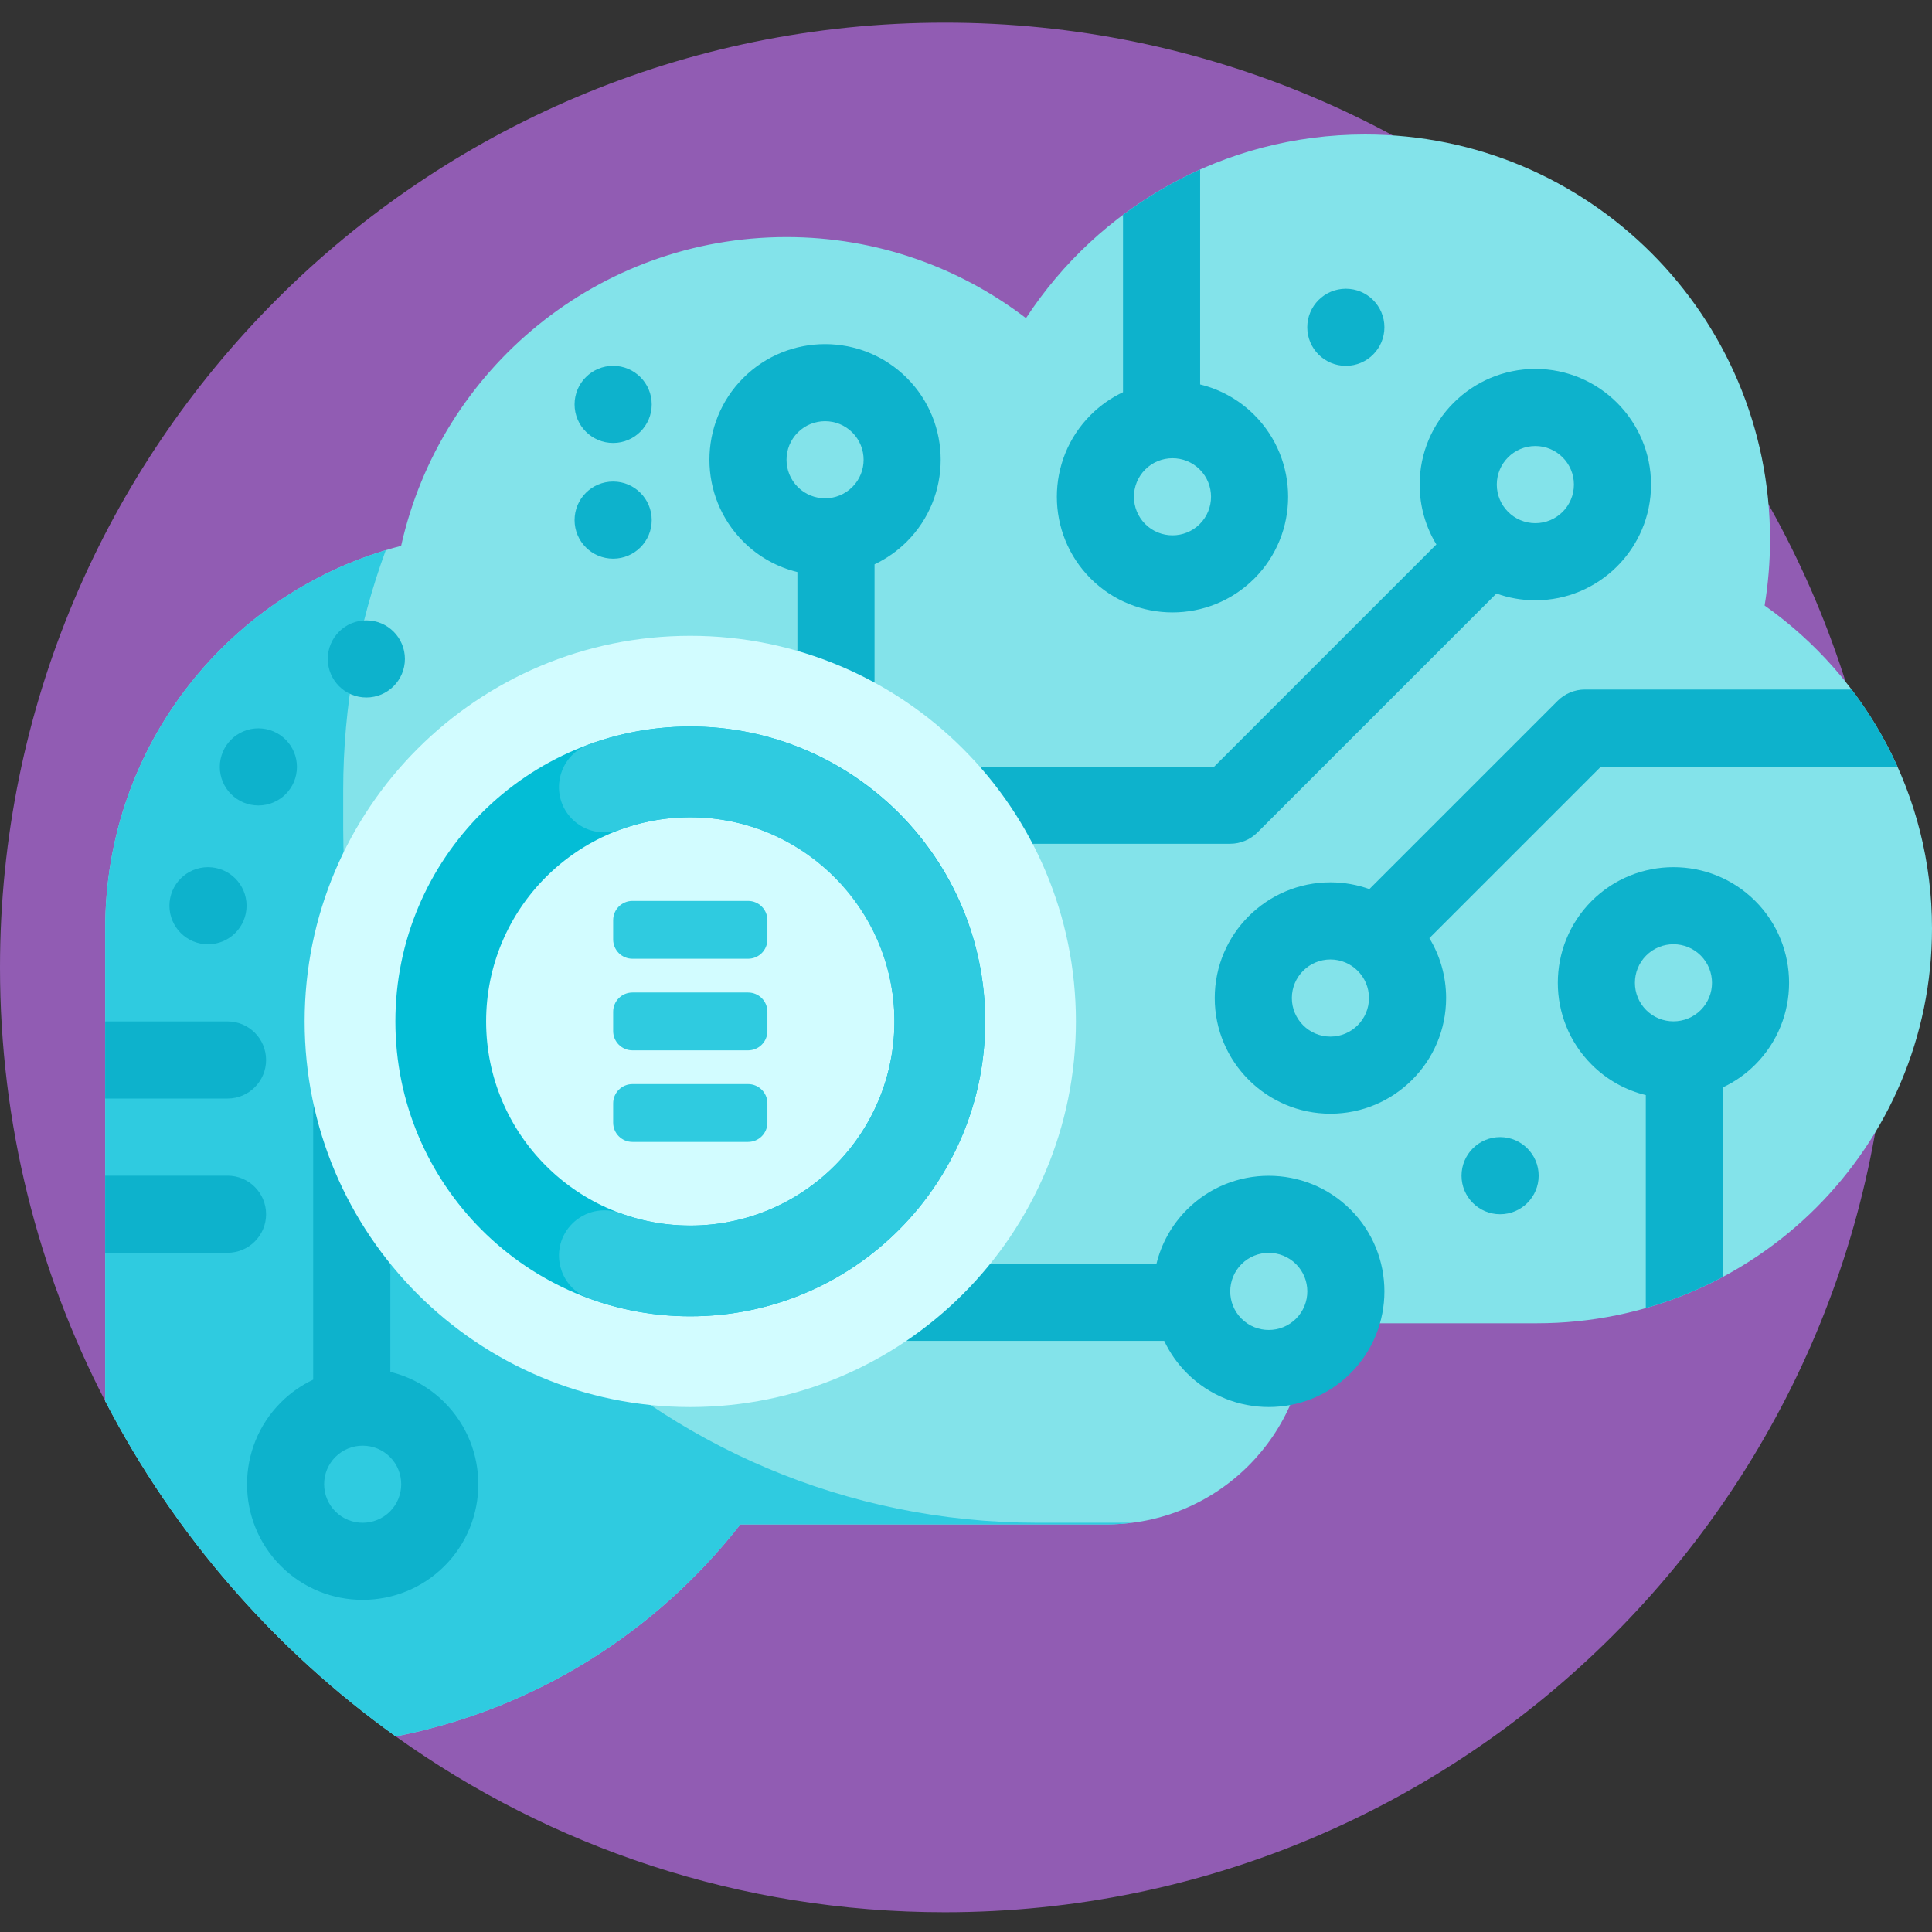 <svg height="512pt" viewBox="0 -6 512 512" width="512pt" xmlns="http://www.w3.org/2000/svg"><rect x="0" y="-6" width="512" height="512" fill="#333333" stroke="none"/><path d="m500.758 250.379c0 138.281-112.098 250.379-250.379 250.379-54.266 0-104.496-17.262-145.504-46.594-15.906-11.379-67.738-70.961-77-88.863-17.812-34.414-27.875-73.492-27.875-114.922 0-138.281 112.098-250.379 250.379-250.379s250.379 112.098 250.379 250.379zm0 0" fill="#915cb3"/><path d="m512 240.008c0 57.809-46.863 104.672-104.676 104.672h-60.887c0 .055.004.109.004.16 0 29.348-23.789 53.137-53.133 53.137h-97.102c-22.281 28.527-54.434 48.973-91.328 56.18-32.184-23.02-58.684-53.477-76.992-88.855v-124c0-.09.012-.172.012-.262-.004-.344-.012-.688-.012-1.031 0-48.742 33.316-89.703 78.418-101.352 10.426-46.816 52.184-81.828 102.141-81.828 23.871 0 45.844 8.027 63.453 21.48 19.156-29.305 52.25-48.672 89.875-48.672 59.262 0 107.305 48.043 107.305 107.305 0 5.973-.496 11.824-1.434 17.531 26.828 18.953 44.355 50.191 44.355 85.535zm0 0" fill="#83e3ea"/><path d="m300 397.539c-2.191.277-4.422.438-6.691.438h-97.102c-22.281 28.527-54.434 48.973-91.328 56.18-32.184-23.02-58.684-53.477-76.992-88.855v-124c0-.09.012-.172.012-.262-.004-.344-.012-.688-.012-1.031 0-47.266 31.328-87.211 74.352-100.211-7.297 19.812-11.285 41.227-11.285 63.574v10.219c0 101.594 82.359 183.949 183.953 183.949zm0 0" fill="#2fcbe0"/><path d="m58.25 197.238c0-5.645 4.578-10.219 10.223-10.219 5.645 0 10.219 4.574 10.219 10.219s-4.574 10.219-10.219 10.219c-5.645 0-10.223-4.574-10.223-10.219zm38.836-18.395c5.645 0 10.219-4.578 10.219-10.223 0-5.645-4.574-10.219-10.219-10.219-5.645 0-10.219 4.574-10.219 10.219 0 5.645 4.574 10.223 10.219 10.223zm65.406-67.449c5.645 0 10.219-4.578 10.219-10.223 0-5.641-4.574-10.219-10.219-10.219-5.645 0-10.223 4.578-10.223 10.219 0 5.645 4.578 10.223 10.223 10.223zm194.172-20.441c5.645 0 10.219-4.574 10.219-10.219s-4.574-10.219-10.219-10.219c-5.645 0-10.223 4.574-10.223 10.219s4.578 10.219 10.223 10.219zm-301.539 153.293c5.641 0 10.219-4.574 10.219-10.219 0-5.645-4.578-10.219-10.219-10.219-5.645 0-10.223 4.574-10.223 10.219 0 5.645 4.578 10.219 10.223 10.219zm233.918-96.918c-11.953-11.957-11.953-31.406 0-43.359 2.562-2.562 5.469-4.566 8.566-6.031v-46.992c6.316-4.719 13.164-8.762 20.441-12.016v56.957c5.262 1.285 10.246 3.98 14.352 8.082 11.953 11.953 11.953 31.402 0 43.359-11.953 11.953-31.406 11.953-43.359 0zm14.453-14.453c3.984 3.984 10.469 3.984 14.453 0s3.984-10.469 0-14.453-10.469-3.984-14.453 0-3.984 10.469 0 14.453zm-141.004 9.176c5.645 0 10.219-4.574 10.219-10.219s-4.574-10.219-10.219-10.219c-5.645 0-10.223 4.574-10.223 10.219s4.578 10.219 10.223 10.219zm235.047 153.293c-5.641 0-10.219 4.578-10.219 10.223 0 5.645 4.578 10.219 10.219 10.219 5.645 0 10.223-4.574 10.223-10.219 0-5.645-4.578-10.223-10.223-10.223zm-18.738-52.719c2.812 4.633 4.434 10.062 4.434 15.863 0 16.906-13.754 30.656-30.66 30.656s-30.656-13.75-30.656-30.656 13.75-30.66 30.656-30.66c3.621 0 7.098.637 10.324 1.793l49.898-49.898c1.918-1.914 4.516-2.992 7.227-2.992h70.684c4.781 6.293 8.863 13.145 12.141 20.441h-78.59zm-16.008 15.863c0-5.637-4.582-10.219-10.219-10.219-5.633 0-10.219 4.582-10.219 10.219 0 5.633 4.586 10.219 10.219 10.219 5.637 0 10.219-4.586 10.219-10.219zm102.367-25.715c11.953 11.953 11.953 31.406 0 43.359-2.559 2.559-5.469 4.566-8.566 6.031v50.215c-6.441 3.445-13.285 6.234-20.441 8.281v-56.445c-5.262-1.285-10.246-3.98-14.348-8.082-11.957-11.953-11.957-31.402 0-43.359 11.953-11.953 31.402-11.953 43.355 0zm-14.453 14.453c-3.984-3.984-10.469-3.984-14.453 0-3.984 3.984-3.984 10.469 0 14.453 3.984 3.984 10.469 3.984 14.453 0 3.984-3.984 3.984-10.469 0-14.453zm-92.789 67.332c11.953 11.953 11.953 31.402 0 43.359-11.957 11.953-31.406 11.953-43.359 0-2.562-2.562-4.57-5.469-6.031-8.57h-70.566c-2.711 0-5.312-1.078-7.227-2.992l-63.492-63.488-17.965 17.965c-3.992 3.992-10.461 3.992-14.453 0-3.992-3.988-3.992-10.461 0-14.453l17.969-17.965-1.551-1.547c-3.988-3.992-3.988-10.465 0-14.453 3.992-3.992 10.465-3.992 14.453 0l1.547 1.547 39.238-39.234c-1.918-1.859-3.113-4.457-3.113-7.336 0-4.863 3.402-8.926 7.953-9.957v-51.832c-5.262-1.285-10.246-3.98-14.348-8.082-11.957-11.953-11.957-31.406 0-43.359 11.953-11.953 31.402-11.953 43.355 0s11.953 31.406 0 43.359c-2.562 2.559-5.469 4.566-8.566 6.031v53.621h90.008l58.883-58.887c-2.809-4.629-4.43-10.059-4.43-15.859 0-16.906 13.754-30.66 30.66-30.66 16.902 0 30.656 13.754 30.656 30.66 0 16.902-13.754 30.656-30.656 30.656-3.621 0-7.098-.637-10.324-1.793l-63.328 63.328c-1.918 1.914-4.516 2.992-7.227 2.992h-94.871c-.508 1.391-1.301 2.668-2.367 3.734l-47.07 47.07 60.496 60.496h64.285c1.285-5.266 3.98-10.25 8.082-14.352 11.953-11.953 31.402-11.953 43.359 0zm38.746-192.137c0 5.637 4.582 10.223 10.219 10.223 5.637 0 10.219-4.586 10.219-10.223 0-5.633-4.582-10.219-10.219-10.219-5.637 0-10.219 4.586-10.219 10.219zm-185.238.645c3.984 3.984 10.465 3.984 14.449 0 3.988-3.984 3.988-10.469 0-14.453-3.984-3.984-10.465-3.984-14.449 0s-3.984 10.469 0 14.453zm132.039 205.945c-3.984-3.984-10.469-3.984-14.453 0s-3.984 10.469 0 14.453 10.469 3.984 14.453 0 3.984-10.469 0-14.453zm-272.949-13.227c0-5.645-4.574-10.219-10.219-10.219h-32.41v20.438h32.41c5.645 0 10.219-4.574 10.219-10.219zm47.273 49.871c11.957 11.953 11.957 31.406 0 43.359-11.953 11.953-31.402 11.953-43.355 0s-11.953-31.402 0-43.359c2.562-2.559 5.469-4.566 8.566-6.031v-70.566c.004-2.711 1.078-5.312 2.996-7.227l79.488-79.492c3.992-3.988 10.461-3.988 14.453 0 3.988 3.992 3.988 10.465 0 14.453l-76.496 76.496v64.285c5.262 1.285 10.246 3.98 14.348 8.082zm-14.449 14.453c-3.984-3.984-10.469-3.984-14.453 0s-3.984 10.469 0 14.453 10.469 3.984 14.453 0c3.98-3.984 3.984-10.469 0-14.453zm-32.824-105.203c0-5.645-4.574-10.219-10.219-10.219h-32.41v20.438h32.41c5.645 0 10.219-4.574 10.219-10.219zm0 0" fill="#0db2cc"/><path d="m285.125 264.688c0 56.441-45.754 102.195-102.195 102.195-56.441 0-102.195-45.754-102.195-102.195s45.754-102.195 102.195-102.195c56.441 0 102.195 45.754 102.195 102.195zm0 0" fill="#d2fcff"/><path d="m182.93 186.535c-43.16 0-78.148 34.988-78.148 78.152 0 43.16 34.988 78.148 78.148 78.148 43.16 0 78.152-34.988 78.152-78.148 0-43.164-34.992-78.152-78.152-78.152zm0 132.254c-29.879 0-54.102-24.223-54.102-54.102 0-29.883 24.223-54.105 54.102-54.105 29.879 0 54.105 24.227 54.105 54.105s-24.223 54.102-54.105 54.102zm0 0" fill="#03bdd6"/><path d="m261.07 263.578c.605 43.668-34.609 79.258-78.141 79.258-9.43 0-18.469-1.676-26.836-4.738-8.277-3.035-10.668-13.59-4.434-19.824l.008-.008c3.309-3.305 8.23-4.395 12.621-2.781 5.809 2.137 12.09 3.305 18.641 3.305 30.559 0 55.199-25.336 54.066-56.145-1.016-27.656-23.246-50.379-50.879-51.969-7.641-.441-14.957.711-21.66 3.148-4.457 1.621-9.441.629-12.797-2.727-6.207-6.203-3.887-16.762 4.348-19.789 9.469-3.48 19.797-5.18 30.582-4.688 41.027 1.875 73.914 35.895 74.48 76.957zm-98.578 27.934c0 2.824 2.285 5.109 5.109 5.109h30.656c2.824 0 5.113-2.285 5.113-5.109v-5.109c0-2.82-2.289-5.109-5.113-5.109h-30.656c-2.824 0-5.109 2.289-5.109 5.109zm0-24.27c0 2.82 2.285 5.109 5.109 5.109h30.656c2.824 0 5.113-2.289 5.113-5.109v-5.109c0-2.824-2.289-5.109-5.113-5.109h-30.656c-2.824 0-5.109 2.285-5.109 5.109zm5.109-19.164h30.656c2.824 0 5.113-2.285 5.113-5.109v-5.109c0-2.82-2.289-5.109-5.113-5.109h-30.656c-2.824 0-5.109 2.289-5.109 5.109v5.109c0 2.824 2.285 5.109 5.109 5.109zm0 0" fill="#2fcbe0"/></svg>